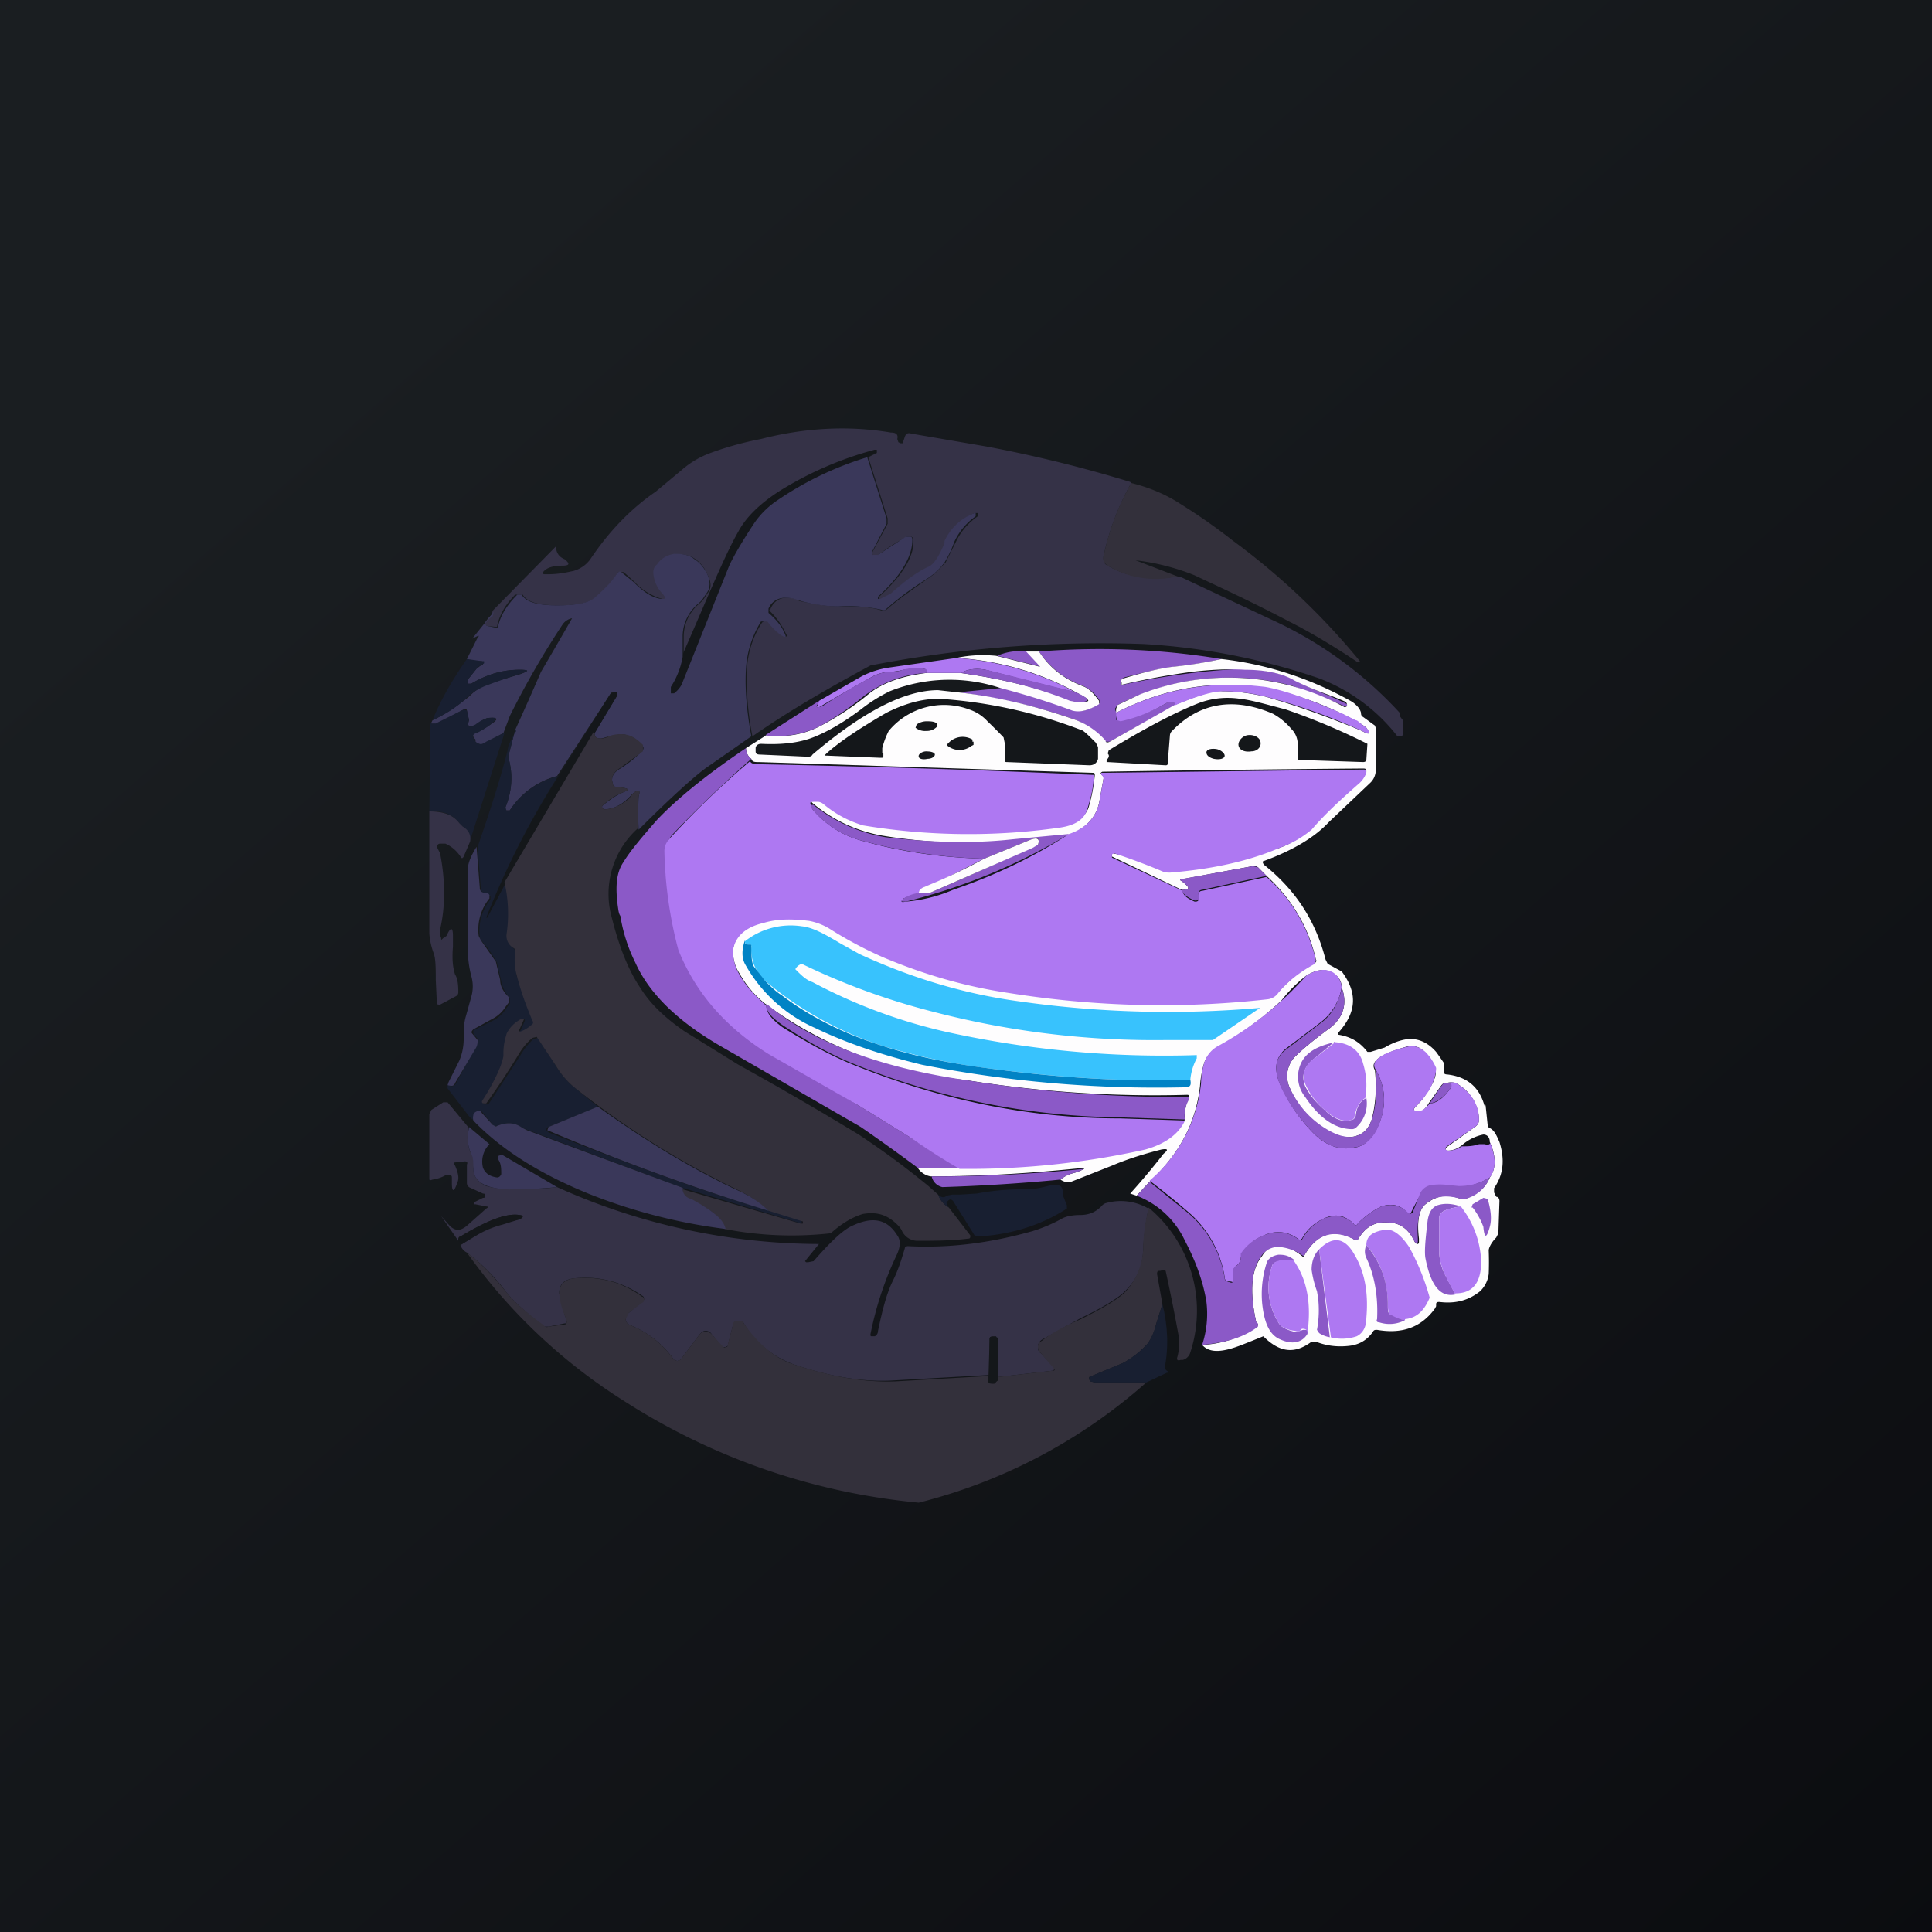 <!-- by TradingView --><svg width="18" height="18" viewBox="0 0 18 18" xmlns="http://www.w3.org/2000/svg"><rect x="0" y="0" width="18" height="18" fill="#808080" stroke="none"/><path fill="url(#a)" d="M0 0h18v18H0z"/><path d="M10.54 4.5a2.4 2.4 0 0 0-.26.69c0 .03 0 .06.04.08.19.11.4.14.65.1l.04.01.83.39a3.71 3.71 0 0 1 1.2.87v.03l.03.04c.01.06 0 .1 0 .14l-.02.01h-.03a1.68 1.68 0 0 0-.73-.54A6.14 6.14 0 0 0 10.65 6a11.22 11.22 0 0 0-2.54.2c-.37.2-.74.41-1.1.66a2.71 2.71 0 0 1-.05-.64c.01-.15.06-.3.14-.42l.03-.02.03.01.13.13c.04.02.05.01.03-.02a.71.71 0 0 0-.14-.2c-.01 0-.02-.02 0-.03.04-.09.12-.12.23-.09l.04.02c.14.03.26.05.37.05.15 0 .29 0 .4.04l.04-.01c.1-.09.23-.18.4-.3.06-.04.11-.1.15-.14l.1-.2a.6.6 0 0 1 .2-.23v-.03h-.03a.5.5 0 0 0-.27.28c-.06.13-.1.2-.15.22a1.3 1.3 0 0 0-.35.25l-.1.05h-.02v-.02c.22-.2.33-.38.32-.53 0-.01 0-.02-.02-.03h-.04a1.87 1.87 0 0 0-.28.18h-.03c-.01-.01-.02-.02-.01-.04l.14-.26v-.05l-.18-.57.08-.04v-.03a3.28 3.28 0 0 0-.88.38c-.2.12-.33.25-.4.38a11.05 11.05 0 0 0-.52 1.18v-.2a.4.4 0 0 1 .15-.31.22.22 0 0 0 .05-.06l.02-.03c.04-.05.04-.1 0-.18a.33.33 0 0 0-.11-.14.26.26 0 0 0-.35.05c-.04.03-.04.08-.02.15.02.05.04.1.08.13.03.04.02.05-.02.04a.56.56 0 0 1-.26-.16 3.27 3.27 0 0 0-.1-.09h-.05c-.06.09-.12.16-.2.23-.07.06-.19.08-.36.08-.18 0-.29-.03-.33-.1H4.8c-.1.1-.15.2-.17.3h-.01l-.1-.01V5.8a.26.26 0 0 1 .06-.07l.01-.04.59-.6c0 .06.03.1.08.12.05.04.05.06-.02.06-.09 0-.15.02-.18.06 0 .02 0 .02.02.02h.03c.1 0 .18-.02.23-.03a.29.29 0 0 0 .16-.11c.18-.27.39-.48.61-.63l.24-.2a.85.85 0 0 1 .27-.16 3.02 3.02 0 0 1 .47-.13c.39-.1.8-.13 1.21-.06.05 0 .07.02.06.06l.01.03.02.01h.02l.02-.06c.01-.03.03-.04.06-.03l.7.12a12.42 12.42 0 0 1 1.34.33Z" fill="#353247"/><path d="M8.08 4.26a3.07 3.07 0 0 0-.87.43.79.79 0 0 0-.18.18c-.14.22-.22.36-.24.42l-.44 1.09c-.01.02-.03.05-.07.08h-.03V6.4c.06-.1.1-.19.1-.28l.07-.16c.2-.46.34-.8.46-1.01.07-.13.2-.26.39-.38a3.28 3.28 0 0 1 .88-.38c.02 0 .02.02 0 .03l-.07.04Z" fill="#14171A"/><path d="m8.08 4.26.18.57v.05l-.14.27.01.02h.05L8.44 5h.04c.02 0 .02.02.02.03 0 .15-.1.33-.32.53v.02h.02l.1-.05c.12-.11.24-.2.35-.25.05-.02.1-.1.15-.22v-.02a.5.5 0 0 1 .28-.26h.01v.03a.6.6 0 0 0-.2.24.97.97 0 0 1-.09.19.61.61 0 0 1-.16.15c-.16.1-.29.2-.39.29a.04.04 0 0 1-.04 0 1.45 1.45 0 0 0-.4-.03 1.33 1.33 0 0 1-.41-.07c-.11-.03-.2 0-.24.09v.04c.07.06.12.12.15.19.02.04.01.04-.03.02a.58.58 0 0 1-.13-.13h-.06a.94.94 0 0 0-.14.44c-.01.15 0 .36.05.63l-.43.3c-.12.09-.33.28-.62.57a3.14 3.14 0 0 1 0-.31c.02-.06 0-.07-.05-.03a1 1 0 0 0-.04.04c-.08.08-.16.11-.23.11l-.02-.01v-.02c.07-.06.13-.1.2-.13.05-.02.05-.03 0-.04l-.07-.01c-.02 0-.03-.01-.03-.03-.02-.05 0-.1.07-.14.08-.05.14-.1.2-.16.02-.02.02-.04 0-.06a.28.28 0 0 0-.19-.1l-.12.02a.42.42 0 0 1-.07.02c-.04 0-.06-.01-.06-.05l.21-.35v-.02l-.03-.01H5.7l-.01.01-.5.77a.75.75 0 0 0-.44.32h-.03c-.01 0-.02-.01-.01-.03.06-.15.07-.3.03-.45v-.04l.06-.23a30.55 30.55 0 0 0 .24-.54 47.47 47.47 0 0 0 .29-.5.14.14 0 0 0-.09.06 8.01 8.01 0 0 0-.49.85l-.06.16-.16.09c-.03.02-.07.02-.1-.01v-.02c-.03-.03-.03-.05 0-.06a.78.78 0 0 0 .14-.08c.08-.05.07-.07-.03-.06a.35.35 0 0 0-.1.06c-.07.03-.09.02-.07-.04l-.02-.09c0-.01-.01-.02-.03-.01l-.26.14h-.04v-.02l.01-.02c.13-.06.24-.14.34-.22.06-.06.12-.1.18-.12l.3-.09c.08-.03.08-.04-.01-.04-.15 0-.3.04-.45.13h-.03v-.04l.08-.1.04-.03c.01 0 .02 0 .02-.02v-.01l-.01-.01c-.06 0-.1 0-.14-.02l.1-.2c.02-.02.01-.02-.01-.01l-.04.02.2-.25-.01.04a.26.26 0 0 0-.07.07l.01.02.1.02.01-.01c.02-.1.08-.2.18-.3h.04c.04.07.15.1.33.1.17 0 .3-.02.36-.08.08-.07.15-.14.2-.22.02-.02.03-.02.05 0l.1.08c.1.1.18.15.26.16.04 0 .05 0 .02-.04a.34.34 0 0 1-.08-.13c-.02-.07-.02-.12.02-.15.04-.06.1-.09.16-.1.06 0 .13 0 .19.05.05.03.09.08.12.14.03.07.03.13-.01.18l-.02.03a.22.22 0 0 1-.05.06.4.4 0 0 0-.15.3v.2a.75.75 0 0 1-.11.28v.06h.03a.26.26 0 0 0 .07-.08l.44-1.1c.02-.05.1-.2.24-.41a.79.79 0 0 1 .2-.2 3.07 3.07 0 0 1 .85-.41Z" fill="#3A385A"/><path d="M10.97 5.37a.87.87 0 0 1-.65-.1c-.03-.02-.05-.05-.04-.08.05-.24.13-.46.26-.69.16.04.31.1.45.19a5.5 5.5 0 0 1 .5.35 6.49 6.49 0 0 1 1.18 1.12l-.01.01h-.01c-.27-.18-.48-.3-.64-.38-.38-.2-.67-.33-.88-.43a2.14 2.14 0 0 0-.55-.14l.39.15Z" fill="#33303B"/><path d="M11.38 6.14c-.09.02-.23.05-.42.07-.12.01-.28.05-.48.1-.03.01-.04.03-.04.05v.02h.02a6.7 6.7 0 0 1 1.14-.15c.2.01.35.05.46.1.06.04.15.08.27.13a3.17 3.17 0 0 1 .22.1v.02h-.02l-.17-.07-.32-.12a2.26 2.26 0 0 0-1.63.18l-.02.03c0 .01 0 .03.02.04l-.01.04v.03h.04c.15-.03.29-.08.41-.15a.13.13 0 0 1 .1-.02v.03l-.61.34h-.05A.63.63 0 0 0 10 6.7c-.34-.12-.7-.2-1.07-.25l.4-.04c.22.05.45.12.67.2.06.03.14.01.23-.05.02-.01.02-.02.01-.04a.36.36 0 0 0-.15-.13.82.82 0 0 1-.41-.32 7 7 0 0 1 1.7.07Z" fill="#8B59C7"/><path d="m9.57 6.07.13.13c0 .01 0 .02-.01.01l-.4-.1a.54.54 0 0 1 .28-.04Z" fill="#8B59C7"/><path d="M9.68 6.07c.09.14.22.25.4.32.06.02.1.06.16.14v.03c-.1.06-.18.08-.25.06a6.96 6.96 0 0 0-.67-.21 1.5 1.5 0 0 0-1.03.03 1.5 1.5 0 0 0-.27.17c-.16.12-.3.2-.42.25-.14.06-.31.08-.51.07-.03 0-.05.02-.05.04V7c0 .02.01.03.04.03l.44.02c.02 0 .04 0 .05-.02.47-.4.86-.6 1.17-.6l.18.02c.38.04.73.13 1.08.25.12.04.22.11.3.2 0 .02.02.02.04.01l.6-.34c.22-.09.36-.14.45-.13.13 0 .27.02.4.05.31.09.61.2.9.32.07.04.08.03.04-.03l-.04-.03a2.92 2.92 0 0 0-.9-.34c-.48-.08-.94 0-1.39.23a.12.12 0 0 1 0-.04l.01-.03.21-.1a2.26 2.26 0 0 1 1.91.12l.02-.01v-.02l-.01-.02a3.16 3.16 0 0 0-.2-.08 2.58 2.58 0 0 1-.28-.12c-.1-.06-.26-.1-.46-.1-.16-.01-.33 0-.5.02a6.7 6.7 0 0 0-.65.12v-.02c-.01-.02 0-.04.02-.04.2-.06.36-.1.48-.11a4 4 0 0 0 .43-.07c.44.05.85.19 1.22.4.04.03.07.06.08.1 0 .01 0 .03.02.04l.11.08.01.03v.36c0 .05-.01.1-.05.14l-.39.37c-.13.14-.33.26-.6.36-.02 0-.02.02 0 .04.3.24.48.53.57.88l.02.04.11.06.02.01c.15.2.14.38-.03.57v.02c.12.02.2.07.27.16h.03l.13-.04c.1-.06.19-.08.24-.08.09 0 .17.04.24.12a2.98 2.98 0 0 1 .07.1v.08c0 .02.01.03.03.03.18.02.3.11.35.29h.01v-.01l.02.19c0 .01 0 .02.02.03.04.02.06.06.09.13.05.16.04.3-.05.43v.04l.02.04c.02 0 .03.02.03.04l-.01.3-.02.04c-.05.05-.07.1-.07.12a2.84 2.84 0 0 1 0 .22.27.27 0 0 1-.08.16c-.1.08-.22.12-.38.1-.01 0-.03 0-.03.02v.02l-.01.02c-.13.18-.31.24-.54.2-.02 0-.03 0-.04.02-.05.07-.12.12-.23.13-.1.01-.2 0-.3-.04h-.04c-.16.12-.3.1-.45-.05a15.1 15.1 0 0 1-.2.08c-.18.07-.3.08-.37 0a.97.97 0 0 0 .51-.17c.01-.01.02-.02 0-.03a.08.08 0 0 1-.01-.03c-.06-.28-.04-.48.06-.6.04-.07.1-.1.18-.09.06.01.13.04.2.1l.01-.01c.12-.21.28-.26.47-.15h.03c.07-.12.16-.17.28-.16.12 0 .2.07.25.18l.02.02c.01 0 .02 0 .02-.02v-.03c-.02-.16 0-.27.06-.32.1-.08.2-.1.33-.05h.04c.11-.04.19-.1.23-.2.06-.08.06-.2 0-.33 0-.05-.03-.07-.06-.07a.43.43 0 0 0-.2.1c-.05.04-.1.05-.13.05s-.03-.02 0-.04l.25-.18a.08.08 0 0 0 .04-.07.4.4 0 0 0-.2-.33.12.12 0 0 0-.1-.01h-.03l-.02.02-.12.17c-.03.05-.06.08-.1.08-.04 0-.05-.02-.02-.05.05-.05.09-.1.13-.17.05-.08.07-.15.05-.19a.32.32 0 0 0-.1-.15c-.04-.05-.1-.06-.16-.05-.25.07-.35.14-.3.22.02.2 0 .34-.03.46-.03.09-.08.14-.17.16a.36.36 0 0 1-.25-.06.84.84 0 0 1-.35-.41.26.26 0 0 1 .05-.27c.08-.08.18-.16.3-.25.15-.1.2-.24.14-.4 0-.05-.02-.1-.08-.13-.07-.05-.15-.04-.25.02a1.27 1.27 0 0 0-.23.23 3.07 3.07 0 0 1-.6.44.27.27 0 0 0-.12.14.95.95 0 0 0-.04.22c-.04.35-.2.64-.47.89l-.12.13-.06-.02a6.4 6.4 0 0 0 .31-.37c.05-.04.04-.05-.02-.04-.16.04-.32.09-.46.15l-.38.15c-.04.01-.07 0-.1-.02a.3.3 0 0 1 .12-.06.43.43 0 0 0 .1-.04v-.01c-.48.05-.95.08-1.43.08a.18.18 0 0 1-.12-.08h.39a7.56 7.56 0 0 0 1.73-.18c.18-.05.3-.14.37-.27 0-.07 0-.14.04-.2v-.01c0-.01 0-.02-.02-.02-.7.02-1.4-.03-2.08-.14a3.73 3.73 0 0 1-1.84-.7.96.96 0 0 1-.25-.29.37.37 0 0 1-.06-.23c.02-.12.1-.2.28-.25.12-.04.27-.04.43-.02.05 0 .12.03.2.08.2.12.36.21.49.26.38.16.77.27 1.16.33.8.13 1.61.15 2.42.06.04 0 .07-.03.1-.06.1-.1.2-.2.34-.27.01 0 .02-.02.01-.03-.07-.31-.23-.57-.46-.78l-.08-.08a.06.06 0 0 0-.05-.01l-.65.12c-.03 0-.03.01-.01.02.08.06.08.08 0 .08l-.65-.31v-.03h.01a2.97 2.97 0 0 0 1.55-.05.97.97 0 0 0 .3-.18c.12-.14.26-.28.43-.42a.25.25 0 0 0 .08-.11c0-.02 0-.03-.03-.03a289.47 289.47 0 0 0-2.43.03c-.02.01-.02.02 0 .03 0 .01.02.02.01.04l-.04.22c-.03.14-.13.24-.28.3l-.53.05a4.7 4.7 0 0 1-1.18-.04 1.37 1.37 0 0 1-.67-.3c-.04-.03-.02-.04.05-.03.02 0 .04 0 .05.02.12.1.24.16.37.2a6.02 6.02 0 0 0 1.83.02c.14-.02.22-.08.26-.17.03-.1.05-.2.06-.31 0-.01 0-.02-.02-.02l-3.11-.1c-.04 0-.06 0-.07-.03-.04-.03-.05-.07-.05-.1l.19-.12c.17.02.33 0 .49-.08a2.5 2.5 0 0 0 .47-.31c.13-.1.3-.16.53-.19h.32c.36.05.7.13 1.02.25.05.02.1.03.15.02l.02-.01-.01-.02a2.65 2.65 0 0 0-1.22-.38c.14-.03.26-.03.37-.02l.4.1h.01l-.13-.14h.12Z" fill="#FEFDFE"/><path d="M8.91 6.13c.41.03.78.14 1.11.32a46.6 46.6 0 0 1-.8-.2c-.1-.03-.2-.02-.27.02h-.32c0-.02 0-.04-.03-.04-.04-.01-.1 0-.18.01a.67.67 0 0 1-.14.02.38.38 0 0 0-.18.06 15.13 15.13 0 0 0-.47.27c-.02 0-.03-.01-.01-.02l.01-.04.4-.23a.82.82 0 0 1 .25-.08l.63-.09Z" fill="#AE78F2"/><path d="m4.35 6.14.14.02h.02v.02l-.03.02a.07.07 0 0 0-.04.03l-.08.1v.04h.03c.15-.09.3-.13.45-.13.09 0 .1.01 0 .04a5.5 5.5 0 0 0-.29.1.59.59 0 0 0-.18.1c-.1.1-.21.17-.34.23.08-.2.2-.4.32-.57Z" fill="#181F31"/><path d="M8.63 6.27a1.07 1.07 0 0 0-.6.23 2.5 2.5 0 0 1-.4.27.89.89 0 0 1-.5.08l.5-.32-.01.03c-.02.02-.01.03 0 .03l.04-.01c.2-.13.36-.22.44-.26a.38.38 0 0 1 .18-.06c.03 0 .08 0 .13-.02a.56.56 0 0 1 .2-.01c.02 0 .03.01.02.04ZM10.02 6.45a.4.4 0 0 1 .11.06v.02c-.06.02-.1.01-.16 0-.32-.13-.66-.21-1.02-.26.07-.04.16-.05.28-.02l.8.2Z" fill="#8B59C7"/><path d="m10.95 6.57-.01-.03c-.03 0-.06 0-.09.02a1.4 1.4 0 0 1-.41.16l-.03-.01-.01-.03v-.04c.45-.23.9-.3 1.39-.24.17.03.4.11.72.25l.12.06c.02 0 .03.02.06.04l.04.03c.05.06.03.07-.04.03a5.72 5.72 0 0 0-.9-.32 1.7 1.7 0 0 0-.4-.05c-.08 0-.23.04-.44.13Z" fill="#AE78F2"/><path d="m5.54 6.83-.83 1.4-.17.32h-.01v-.01a7.67 7.67 0 0 1 .67-1.3l.49-.78h.01l.02-.01h.03v.03l-.21.35ZM8.23 7.02v.02c0 .02 0 .02-.03.02l-.5-.02c-.02 0-.02 0 0-.02.11-.1.3-.23.56-.38.16-.08.32-.13.49-.13a4.5 4.5 0 0 1 1.32.29c.02 0 .07.05.14.12l.02.04v.11c-.01.04-.04.06-.08.06l-.77-.03c-.01 0-.02 0-.02-.02v-.16l-.01-.05a4.99 4.99 0 0 0-.15-.15.4.4 0 0 0-.17-.11.67.67 0 0 0-.75.2.76.76 0 0 0-.06.16v.05ZM10.9 6.85l-.02.25c0 .02 0 .03-.02.03l-.54-.03h-.01v-.02c.02-.02.03-.04.01-.06l.01-.03c.33-.2.61-.35.84-.44a.77.77 0 0 1 .38-.04c.1.01.24.05.43.1a6.13 6.13 0 0 1 .76.32l-.01.15c0 .01-.01.02-.03.02l-.6-.02h-.01v-.16a.2.2 0 0 0-.06-.13.6.6 0 0 0-.17-.14c-.37-.16-.69-.1-.94.16a.06.06 0 0 0-.02.04Z" fill="#14171A"/><path d="m4.7 6.83-.32 1c0-.06-.02-.1-.07-.13a.1.1 0 0 1-.03-.03c-.06-.08-.15-.12-.28-.11l.01-.83v.01h.05l.26-.13.03.01.02.09c-.02.06 0 .07.06.04a.35.35 0 0 1 .11-.06c.1-.01.1 0 .03.06a.78.78 0 0 1-.13.08c-.04.01-.04.03-.02.06l.01.02c.03.03.06.03.1 0l.16-.08Z" fill="#181F31"/><path d="M8.63 6.72c.04 0 .07 0 .1.02v.03a.13.13 0 0 1-.1.04.14.14 0 0 1-.1-.03l.01-.03a.16.16 0 0 1 .1-.03Z" fill="#14171A"/><path d="m4.8 6.8-.06.23v.04c.04.15.03.3-.03.45l.01.04.03-.01a.75.75 0 0 1 .45-.32l-.05.08a7.67 7.67 0 0 0-.62 1.24h.01l.17-.32c.04.16.05.32.02.48 0 .05.02.1.06.13l.02.04v.2l.16.44v.04a.3.3 0 0 1-.1.06c-.03 0-.04 0-.02-.02l.04-.09c0-.01 0-.02-.02-.01a.26.26 0 0 0-.14.14.67.67 0 0 0-.03.19v.02c0 .06-.06.17-.15.34l-.05.08c0 .01 0 .02.02.02h.03l.3-.46c.04-.07.08-.11.12-.15l.04-.01a46.69 46.69 0 0 1 .17.26c.04.07.1.14.17.2l.22.18-.46.19c-.01 0-.02.01-.02.03l.02.02.18.07c.82.32 1.44.54 1.87.65l.31.1v.03l-1.1-.33a344.8 344.8 0 0 1-1.5-.56c-.07-.05-.15-.06-.24-.02H4.6l-.1-.12a.04.04 0 0 0-.04-.02c-.02 0-.03.02-.04.04a.1.1 0 0 0 0 .05l-.03-.02-.02-.02-.2-.26c0-.02 0-.04.02-.06v.03c.03.02.05 0 .06-.02a15.85 15.85 0 0 0 .21-.4l-.05-.06V9.6l.2-.1a.32.32 0 0 0 .11-.11l.03-.04V9.3a.33.33 0 0 1-.08-.16l-.04-.17a.97.97 0 0 0-.14-.2.07.07 0 0 1-.02-.04.46.46 0 0 1 .1-.35v-.03l-.03-.02c-.04 0-.05-.01-.06-.05l-.03-.39c.1-.29.2-.59.28-.9 0-.04.03-.1.08-.18Z" fill="#181F31"/><path d="M5.54 6.83c0 .04.02.05.06.05.01 0 .04 0 .07-.02.05-.02.1-.02.12-.02.08 0 .14.04.2.1V7l-.22.16c-.06.04-.08.09-.06.14 0 .02.01.03.03.03l.07.01c.05.01.05.02 0 .04a.54.54 0 0 0-.2.13v.02l.02.01c.07 0 .15-.03.23-.1a1 1 0 0 1 .04-.05c.05-.04.07-.03.05.03l-.01.1v.2a.82.82 0 0 0-.24.83c.07.28.16.5.27.66.1.16.25.29.41.4l.5.31c.47.26.84.48 1.12.65.15.1.37.25.65.48l.09.08c.02.05.05.09.1.12l.2.26c0 .02 0 .03-.02.03-.16.02-.32.02-.48.02a.16.16 0 0 1-.14-.1.22.22 0 0 0-.04-.05c-.1-.1-.2-.12-.32-.1-.1.03-.2.09-.3.18a3.26 3.26 0 0 1-.99-.04c-.02-.1-.13-.19-.32-.27a.11.11 0 0 1-.07-.1l1.1.32h.02v-.02l-.32-.1a1.2 1.2 0 0 0-.3-.2 8.17 8.17 0 0 1-1.51-.95.78.78 0 0 1-.17-.2A46.69 46.69 0 0 0 5 9.66l-.04.01a.58.58 0 0 0-.12.14 7.38 7.38 0 0 1-.31.47h-.02c-.02 0-.02-.01-.02-.02l.05-.08c.1-.17.14-.28.15-.34v-.02c0-.1.02-.15.03-.19.03-.06.07-.1.14-.14.02 0 .03 0 .02.01l-.04.09c-.01.02 0 .02.01.02a.3.3 0 0 0 .1-.06c.02-.01.02-.03.01-.04-.04-.1-.1-.24-.15-.44a.54.54 0 0 1-.01-.2c0-.02 0-.03-.02-.04a.13.13 0 0 1-.06-.13 1.3 1.3 0 0 0-.02-.48l.83-1.4Z" fill="#33303B"/><path d="M11.66 7c.06 0 .1-.05.08-.1-.01-.03-.06-.06-.12-.05-.05.01-.09.06-.08.1.01.04.06.06.12.05ZM9.07 6.91v.03l-.02.01a.18.18 0 0 1-.22 0l-.01-.01v-.01h.01a.18.18 0 0 1 .21-.05l.02.01v.02Z" fill="#14171A"/><path d="M6.95 6.97c0 .03.01.07.05.1-.26.23-.5.46-.73.7a.27.27 0 0 0-.07.14v.16a3.87 3.87 0 0 0 .13.77c.15.4.43.72.84.96l.83.5.47.29c.15.1.3.2.47.29h-.39a18.01 18.01 0 0 0-.53-.38l-1.3-.75c-.4-.23-.67-.49-.8-.78a1.5 1.5 0 0 1-.15-.51c0-.02 0-.02.03-.01l.02.05v.01c-.03.05-.05.03-.06-.04-.03-.2-.02-.34.05-.44.06-.1.17-.23.31-.39.19-.2.46-.42.83-.67Z" fill="#8B59C7"/><path d="M11.31 7.07c.05.01.1 0 .1-.03 0-.02-.03-.05-.07-.06-.05-.01-.1 0-.1.03s.03.05.07.06ZM8.64 7.07c.04 0 .07-.02.07-.04S8.67 7 8.63 7s-.08.03-.07.05c0 .02.04.03.08.02Z" fill="#14171A"/><path d="M7.58 7.5h-.01v.04a.9.9 0 0 0 .45.29c.35.1.73.16 1.15.17-.2.1-.38.2-.54.26-.04.01-.06.03-.07.06l-.14.05c-.03.03-.03.04.02.03a1.4 1.4 0 0 0 .44-.11c.38-.13.74-.3 1.08-.52.15-.05.25-.15.28-.29l.04-.22c0-.01 0-.03-.02-.04V7.2h.04l2.4-.03c.03 0 .03 0 .03.03a.25.25 0 0 1-.08.11c-.17.15-.31.28-.43.42a.97.97 0 0 1-.3.17c-.3.13-.65.2-1.02.23-.02 0-.05 0-.09-.02a6.06 6.06 0 0 0-.43-.16l-.02.01v.03l.66.31c0 .04.04.07.11.1.02 0 .03 0 .04-.02v-.02c-.01-.03 0-.06.03-.06l.6-.13c.23.2.39.47.46.78l-.01.03c-.13.07-.25.16-.34.27a.14.14 0 0 1-.1.06c-.8.09-1.61.07-2.42-.06-.4-.06-.78-.17-1.16-.33a3.73 3.73 0 0 1-.49-.26.57.57 0 0 0-.2-.08c-.16-.02-.3-.02-.43.02-.17.04-.26.13-.28.25 0 .07.01.15.06.23.06.11.15.2.25.29 0 .06.04.12.15.2.24.15.46.27.66.35.79.32 1.62.5 2.49.5l.6.02c-.06.13-.19.22-.37.27a7.58 7.58 0 0 1-1.73.18 6.08 6.08 0 0 1-.47-.3L8 10.3l-.84-.48c-.4-.25-.68-.57-.84-.97a3.87 3.87 0 0 1-.13-.92c0-.06.03-.1.07-.14.23-.25.47-.48.73-.7 0 .02.03.03.07.03a127.05 127.05 0 0 1 3.13.1c0 .12-.03.22-.06.32s-.12.15-.25.17a6.02 6.02 0 0 1-1.84-.02c-.13-.04-.25-.1-.37-.2a.09.09 0 0 0-.05-.02c-.07 0-.09 0-.05.04Z" fill="#AE78F2"/><path d="M7.58 7.5c.2.16.43.26.67.3.43.05.82.06 1.18.02l.53-.05a5.53 5.53 0 0 1-1.52.63c-.05 0-.05 0-.02-.03a.33.33 0 0 1 .14-.05h.1a49.74 49.74 0 0 0 1.01-.45c.02-.06 0-.07-.06-.05L9.17 8a4.8 4.8 0 0 1-1.15-.17.9.9 0 0 1-.46-.3V7.5h.02Z" fill="#8B59C7"/><path d="M4 7.56c.13 0 .22.03.28.11l.03.03c.05.03.08.07.07.14l-.06.14c-.01.02-.02.02-.03 0a.33.33 0 0 0-.14-.12H4.1c-.02 0-.03.02-.03.03l.01.02.02.04c.05.25.05.5 0 .71v.05l.01.03c0 .02 0 .02.02 0a.33.33 0 0 0 .03-.02c.04-.09.06-.08.06 0v.1c-.01.12 0 .2.02.26.02.03.03.08.03.16 0 .01 0 .03-.02.04l-.15.08c-.02 0-.03 0-.03-.02l-.01-.21c0-.1 0-.2-.02-.25A.67.67 0 0 1 4 8.7V7.56Z" fill="#353247"/><path d="M8.56 8.32c0-.03.03-.05.06-.06.17-.07.35-.15.55-.26l.44-.18c.06-.02.08 0 .06.05l-.05.03-.96.42h-.1Z" fill="#FEFDFE"/><path d="m4.18 10.08.1-.2a.52.52 0 0 0 .04-.21c0-.07 0-.13.02-.2l.05-.18a.35.35 0 0 0 0-.2.97.97 0 0 1-.03-.2v-.8c0-.05.03-.12.08-.2l.03.38c0 .04.03.05.06.05.01 0 .02 0 .03.02v.03a.46.46 0 0 0-.1.35l.02.04.14.2.04.17c0 .06.03.11.08.16v.05l-.03.04a.32.32 0 0 1-.1.1l-.2.11c-.02.02-.02.03-.01.04l.05.06c0 .02 0 .05-.02.08l-.19.32c-.01.03-.03.03-.07.02l.01-.03Z" fill="#3A385A"/><path d="m11.8 8.16-.6.13c-.03 0-.04.03-.03.06v.02c0 .02-.02.02-.04.02-.07-.03-.11-.06-.12-.1.08 0 .08-.02 0-.08-.02-.01-.02-.02 0-.02l.66-.12.05.01.08.08Z" fill="#8B59C7"/><path d="M11.3 9.69h-.46a8.17 8.17 0 0 1-2.17-.27 6.44 6.44 0 0 1-1.2-.44.1.1 0 0 0-.06.05c.06.06.1.1.16.12a5 5 0 0 0 1.23.46 9.4 9.4 0 0 0 2.35.22v.03a.52.52 0 0 0-.06.2c-.61.02-1.22-.02-1.83-.1a5.9 5.9 0 0 1-1.05-.22 3.25 3.25 0 0 1-1.08-.6.52.52 0 0 1-.1-.14.38.38 0 0 1-.03-.18c0-.01 0-.02-.02-.02-.03 0-.04-.01-.04-.03a.69.69 0 0 1 .53-.14c.1.01.21.07.36.16l.18.1c.48.22.97.37 1.49.44a9.8 9.8 0 0 0 2.24.06l-.44.3Z" fill="#38C2FD"/><path d="M6.94 8.76c0 .03 0 .04.04.04.02 0 .02 0 .02.02 0 .07 0 .13.02.18l.11.14c.05.05.1.1.15.13.26.2.58.36.93.47.3.1.65.17 1.05.22.6.08 1.22.12 1.83.1.01.05 0 .07-.05.07a11.33 11.33 0 0 1-2.45-.21c-.37-.09-.7-.2-.99-.34a1.39 1.39 0 0 1-.66-.6c-.03-.06-.03-.13 0-.22Z" fill="#0183C5"/><path d="M12.5 9.2a.52.52 0 0 1-.19.32l-.33.25c-.11.09-.12.22-.02.4.07.14.16.27.28.39.12.12.25.16.39.13.07-.01.14-.07.19-.16.1-.19.1-.38 0-.56-.06-.08.04-.16.3-.22.05-.01.1 0 .16.05.04.04.08.1.1.15 0 .04-.01.1-.06.2a.96.96 0 0 1-.13.16c-.03.03-.02.04.03.04.03 0 .06-.02.1-.07.07 0 .14-.06.2-.15 0-.02 0-.03-.02-.04h-.02c.04-.01.08-.01.1.01.13.08.2.2.2.33 0 .03-.01.05-.04.07l-.26.18c-.02.02-.02.03.01.04.04 0 .08-.01.13-.04.05 0 .1 0 .16-.02h.05c.04.01.06 0 .05-.02.06.14.06.25 0 .33a.55.55 0 0 1-.39.08.6.6 0 0 0-.15 0 .14.14 0 0 0-.1.07 3.4 3.4 0 0 0-.1.19h-.02c-.07-.09-.16-.1-.25-.07a.78.78 0 0 0-.22.16c-.01.02-.03.02-.04 0-.07-.07-.16-.1-.27-.05-.09.04-.16.1-.21.19-.01.01-.02.02-.04 0a.3.3 0 0 0-.29-.04.45.45 0 0 0-.23.18l-.01.04c0 .03-.02.06-.05.08l-.01.02v.1c0 .02-.01.03-.03.02-.04 0-.06-.01-.06-.04a1 1 0 0 0-.33-.6 6.9 6.9 0 0 0-.37-.3 1.38 1.38 0 0 0 .48-.91c0-.09.02-.15.03-.19a.27.27 0 0 1 .12-.15 3.07 3.07 0 0 0 .83-.66c.1-.06.18-.07.25-.03.06.04.08.1.08.15Z" fill="#AE78F2"/><path d="M12.5 9.2c.06.16.01.3-.14.4-.12.09-.22.17-.3.25a.26.26 0 0 0-.05.27c.08.18.2.31.35.4.1.06.18.08.25.07.09-.02.14-.07.17-.16.04-.12.05-.27.04-.46.1.18.1.37 0 .57-.05.08-.11.14-.2.15-.13.03-.26-.01-.38-.13a1.58 1.58 0 0 1-.28-.38c-.1-.19-.09-.32.02-.4l.34-.26c.09-.07.15-.18.18-.31ZM11.04 10.43l-.6-.02a6.76 6.76 0 0 1-2.49-.5c-.2-.08-.42-.2-.66-.36-.1-.07-.16-.13-.15-.2.41.35 1.03.59 1.84.71a12.51 12.51 0 0 0 2.1.16v.02a.3.3 0 0 0-.04.2Z" fill="#8B59C7"/><path d="m12.44 9.7-.18.15c-.11.08-.14.17-.1.27.04.08.1.15.18.22.1.1.19.12.26.09.02 0 .02-.02.03-.03.01-.09.04-.14.1-.17a.3.3 0 0 1-.09.27.06.06 0 0 1-.04.02c-.15 0-.3-.09-.44-.3a.3.3 0 0 1-.06-.25c.03-.14.14-.22.34-.26Z" fill="#8B59C7"/><path d="M12.72 10.23c-.05.03-.08.08-.1.17 0 .01 0 .02-.02.03-.07.03-.16 0-.26-.09a.7.7 0 0 1-.17-.22c-.05-.1-.02-.2.09-.27l.18-.14c.14.01.23.08.26.2.03.1.04.2.02.32Z" fill="#AE78F2"/><path d="M13.48 10.09h.02c.02 0 .03.02.02.04-.06.09-.13.14-.2.15a2.76 2.76 0 0 1 .13-.19h.03Z" fill="#8B59C7"/><path d="M4.37 10.5a.35.35 0 0 0 .02.25c.02.03.03.08.02.14 0 .07.04.12.12.16.07.02.15.03.25.03.13 0 .27 0 .41-.02a5.97 5.97 0 0 0 2.44.53l-.13.16.01.01h.02l.05-.01c.14-.16.25-.27.34-.32.2-.1.34-.08.44.08.03.04.03.1 0 .17-.12.25-.2.5-.25.75 0 .02 0 .02.02.02h.02c.02-.01.03-.03.03-.05.04-.19.08-.35.14-.47.05-.1.08-.2.11-.3 0-.01.01-.02.03-.02.39.02.77-.03 1.16-.14a1.44 1.44 0 0 0 .28-.12c.04-.02.1-.03.16-.03.09 0 .15-.03.2-.08a.09.09 0 0 1 .04-.03.51.51 0 0 1 .4.05c-.02.1-.04.22-.05.38 0 .17-.07.3-.19.41-.07.06-.2.14-.39.23l-.36.2a.08.08 0 0 0-.04.06c0 .03 0 .05.03.07l.12.13c.01.02 0 .02-.01.03l-.52.06.01-.34c0-.02 0-.03-.02-.03h-.03c-.02-.01-.03 0-.03.01v.34l-.88.05c-.28.02-.6-.03-.95-.15a.9.9 0 0 1-.46-.38.04.04 0 0 0-.03-.02.1.1 0 0 0-.05 0l-.02.03-.05.2-.02.01h-.03l-.1-.12a.06.06 0 0 0-.06-.03c-.02 0-.03.01-.05.03l-.18.24-.03.01-.03-.01a.9.9 0 0 0-.4-.32c-.03-.01-.05-.03-.05-.06 0-.02 0-.05.03-.06l.12-.1.02-.02c0-.02 0-.03-.02-.04a.92.92 0 0 0-.63-.16c-.1.01-.14.06-.14.14l.05.2.02.05c0 .02 0 .03-.02.03l-.15.03h-.04c-.18-.14-.3-.25-.36-.33a1.8 1.8 0 0 0-.36-.36.12.12 0 0 1-.06-.07l.15-.1a.9.9 0 0 1 .24-.1l.16-.04c.04-.02.04-.03 0-.04-.12-.02-.3.05-.55.2-.02 0-.02.02-.02.04l-.16-.23.08.09c.05.05.1.05.16 0l.18-.16c.02-.01.02-.02 0-.02l-.1-.02h-.01v-.02l.08-.04c.01 0 .02 0 .02-.02 0-.01 0-.02-.02-.02l-.11-.05c-.03-.01-.04-.03-.04-.05v-.17c.01-.02 0-.03-.02-.03l-.09.01c-.01 0-.02.01 0 .03.03.07.04.12.02.16-.03.09-.05.09-.05 0v-.04c0-.02 0-.03-.02-.03h-.04a.34.34 0 0 1-.12.04C4 11 4 11 4 10.97v-.59l.02-.04.11-.07h.04l.2.24Z" fill="#353247"/><path d="M5.57 10.31c.43.31.86.57 1.28.77.14.06.24.13.31.2a20.62 20.62 0 0 1-2.06-.75l.01-.03.46-.19ZM6.36 11.07c0 .05.03.09.08.1.18.1.3.18.32.28a5.18 5.18 0 0 1-1.28-.33c-.44-.18-.8-.4-1.07-.68a.1.1 0 0 1 0-.05c0-.02.02-.03.04-.04.02 0 .03 0 .04.02l.1.11c.02.01.03.02.04.01.1-.04.17-.03.24.02l.04.02a329.72 329.72 0 0 0 1.46.54ZM4.37 10.5l.19.16a.23.23 0 0 0-.06.22c.02.05.06.08.13.09.02 0 .03-.01.04-.03 0-.05 0-.1-.03-.14v-.03l.03-.01h.01l.51.3a3.9 3.9 0 0 1-.41.02.66.66 0 0 1-.24-.03c-.1-.04-.13-.1-.13-.16s0-.1-.02-.14a.35.35 0 0 1-.02-.24Z" fill="#3A385A"/><path d="M9.88 10.99a17.27 17.27 0 0 1-1.1.07.13.13 0 0 1-.1-.1 13.54 13.54 0 0 0 1.42-.07.43.43 0 0 1-.1.04.3.3 0 0 0-.12.06ZM13.88 10.97a.33.33 0 0 1-.23.2h-.04c-.13-.04-.24-.03-.33.05-.06.05-.08.16-.07.32v.03l-.01.02-.02-.02c-.05-.11-.13-.18-.25-.18-.12-.01-.21.04-.28.16h-.03c-.19-.1-.35-.06-.47.15h-.01a.45.45 0 0 0-.2-.08.19.19 0 0 0-.18.07c-.1.13-.12.33-.06.61 0 0 0 .02.02.03v.03c-.13.1-.3.15-.52.17a.92.92 0 0 0 .04-.4c-.03-.19-.1-.38-.2-.57a.82.82 0 0 0-.45-.42l.12-.13.37.3a1 1 0 0 1 .33.6c0 .02.02.03.06.04.01 0 .02 0 .02-.03v-.1l.02-.02c.03-.02.05-.05.05-.08v-.04a.45.45 0 0 1 .24-.18.3.3 0 0 1 .3.05h.03a.44.44 0 0 1 .21-.2c.11-.04.2-.02.27.05.01.02.03.02.04 0a.78.78 0 0 1 .22-.16c.1-.03.18-.01.25.06l.02.01.02-.01.07-.18a.14.14 0 0 1 .11-.08.6.6 0 0 1 .15 0l.1.01c.1 0 .19-.02.29-.08Z" fill="#8B59C7"/><path d="M8.84 11.25a.22.22 0 0 1-.1-.12c.03.03.06.03.08.01l.05-.01h.07l.16-.01c.16-.03.3-.04.44-.04.04 0 .1 0 .18-.02l.08-.02c.08-.01.11.02.1.09l.04.1v.03c-.25.16-.52.24-.82.26l-.04-.01-.2-.32c-.02-.02-.03-.02-.05 0-.02.01-.01.03.01.06Z" fill="#181F31"/><path d="m13.71 11.25.01-.03.1-.06.04.01c.03.1.04.19.02.26-.03.11-.05.11-.06 0a.66.66 0 0 0-.1-.18ZM13.61 11.24c-.13.02-.2.05-.2.1v.33c0 .07.02.14.05.2l.1.19c-.14.03-.23-.08-.28-.34-.01-.06 0-.17.02-.34.01-.08.04-.13.09-.15.06-.02.13-.02.22.01Z" fill="#8B59C7"/><path d="M13.56 12.06a2.52 2.52 0 0 1-.1-.19.5.5 0 0 1-.05-.2v-.33c0-.05.07-.08.2-.1.11.14.18.31.19.51 0 .19-.07.3-.24.3Z" fill="#AE78F2"/><path d="m10.83 12.15-.06.19a.45.45 0 0 1-.08.18.83.83 0 0 1-.23.18l-.29.12c-.03 0-.03.03-.01.05l.04.01h.48A5.05 5.05 0 0 1 8.56 14a6.14 6.14 0 0 1-2.75-.95 5.2 5.2 0 0 1-1.46-1.38c.11.08.23.2.36.36.06.08.18.19.36.32 0 .01.02.02.04.01l.15-.02c.02 0 .02-.02.02-.03l-.02-.06a.63.63 0 0 1-.05-.2c0-.08.05-.13.14-.14.23-.02.44.03.63.17.01 0 .02.01.02.03 0 .01 0 .02-.02.03l-.12.09-.03.06c0 .03.02.05.05.06.17.07.3.18.4.32l.03.01.03-.01.18-.24a.06.06 0 0 1 .05-.02c.03 0 .04 0 .06.02l.1.11c.01.01.02.02.03.01.01 0 .02 0 .02-.02l.05-.19c0-.01 0-.02.02-.03a.1.1 0 0 1 .05 0c.01 0 .03 0 .03.02.14.2.3.33.46.38.36.12.67.17.95.16l.87-.05v.04c0 .02 0 .03.02.03a.1.1 0 0 0 .04 0l.02-.03v-.03l.52-.06c.02 0 .02-.01 0-.03l-.11-.13a.08.08 0 0 1-.03-.07c0-.02.02-.04.04-.05.07-.06.2-.13.36-.2.2-.1.32-.17.4-.24.1-.1.17-.24.18-.4 0-.16.03-.3.05-.4a1.25 1.25 0 0 1 .39 1.35.1.1 0 0 1-.07.07H11c-.03.01-.04 0-.03-.03a.5.5 0 0 0 .01-.2 17.31 17.31 0 0 0-.12-.6.08.08 0 0 0-.05 0c-.02 0-.03 0-.03.03l.05.28Z" fill="#33303B"/><path d="m4.3 11.6-.03-.04c0-.02 0-.03.02-.04.25-.15.43-.22.55-.2.04 0 .04.02 0 .04l-.16.05a.9.9 0 0 0-.24.1l-.15.09Z" fill="#14171A"/><path d="M13.09 12.3a.4.4 0 0 1-.13-.04c-.02-.02-.03-.05-.03-.1 0-.2-.06-.4-.2-.56 0-.07.04-.12.16-.14.08-.02.16.04.24.16a2.2 2.2 0 0 1 .19.47c-.05.12-.12.19-.23.2ZM12.4 12.46l-.11-.82c.13-.13.24-.11.33.05.1.17.13.37.11.59 0 .08-.03.14-.09.17a.43.43 0 0 1-.24.01Z" fill="#AE78F2"/><path d="M12.73 11.6c.14.17.2.35.2.55 0 .06 0 .09.03.1a.4.4 0 0 0 .13.05.31.31 0 0 1-.24.02c-.02 0-.03-.01-.02-.03.01-.2-.02-.4-.1-.57a.14.14 0 0 1 0-.12ZM12.4 12.46a.25.25 0 0 1-.11-.04l-.02-.03a.99.99 0 0 0 .01-.3l-.01-.06a.96.96 0 0 1-.05-.2c0-.07.02-.14.07-.19l.1.82ZM12.06 11.74c-.13 0-.2.01-.21.06a.62.62 0 0 0 .06.52c.02.04.07.07.16.09l.04-.01.03-.01h.02c.02 0 .03.01.02.04-.05.08-.14.1-.25.05-.1-.04-.15-.15-.17-.33a.95.95 0 0 1 .04-.38c.01-.04.05-.07.11-.08.04 0 .09 0 .15.05Z" fill="#8B59C7"/><path d="M12.18 12.43c0-.03 0-.04-.03-.05h-.02l-.02.02a.05.05 0 0 1-.04 0c-.09-.01-.14-.04-.16-.08a.62.62 0 0 1-.06-.52c.01-.05.08-.07.2-.06.13.18.17.41.13.69Z" fill="#AE78F2"/><path d="M10.83 12.15c.05.2.06.4.02.6l.02.02c.02.01.02.02 0 .02l-.19.09h-.48l-.04-.01c-.02-.03-.02-.04.01-.05l.29-.12c.09-.05.17-.11.23-.18.03-.04.06-.1.08-.18l.06-.19Z" fill="#181F31"/><path d="M9.3 12.83v.03l-.03.02a.1.1 0 0 1-.04 0c-.02 0-.03 0-.02-.02v-.05l.01-.34c0-.01.01-.02.03-.02h.03l.02.04v.34Z" fill="#14171A"/><defs><linearGradient id="a" x1="3.35" y1="3.12" x2="21.9" y2="24.43" gradientUnits="userSpaceOnUse"><stop stop-color="#1A1E21"/><stop offset="1" stop-color="#06060A"/></linearGradient></defs></svg>